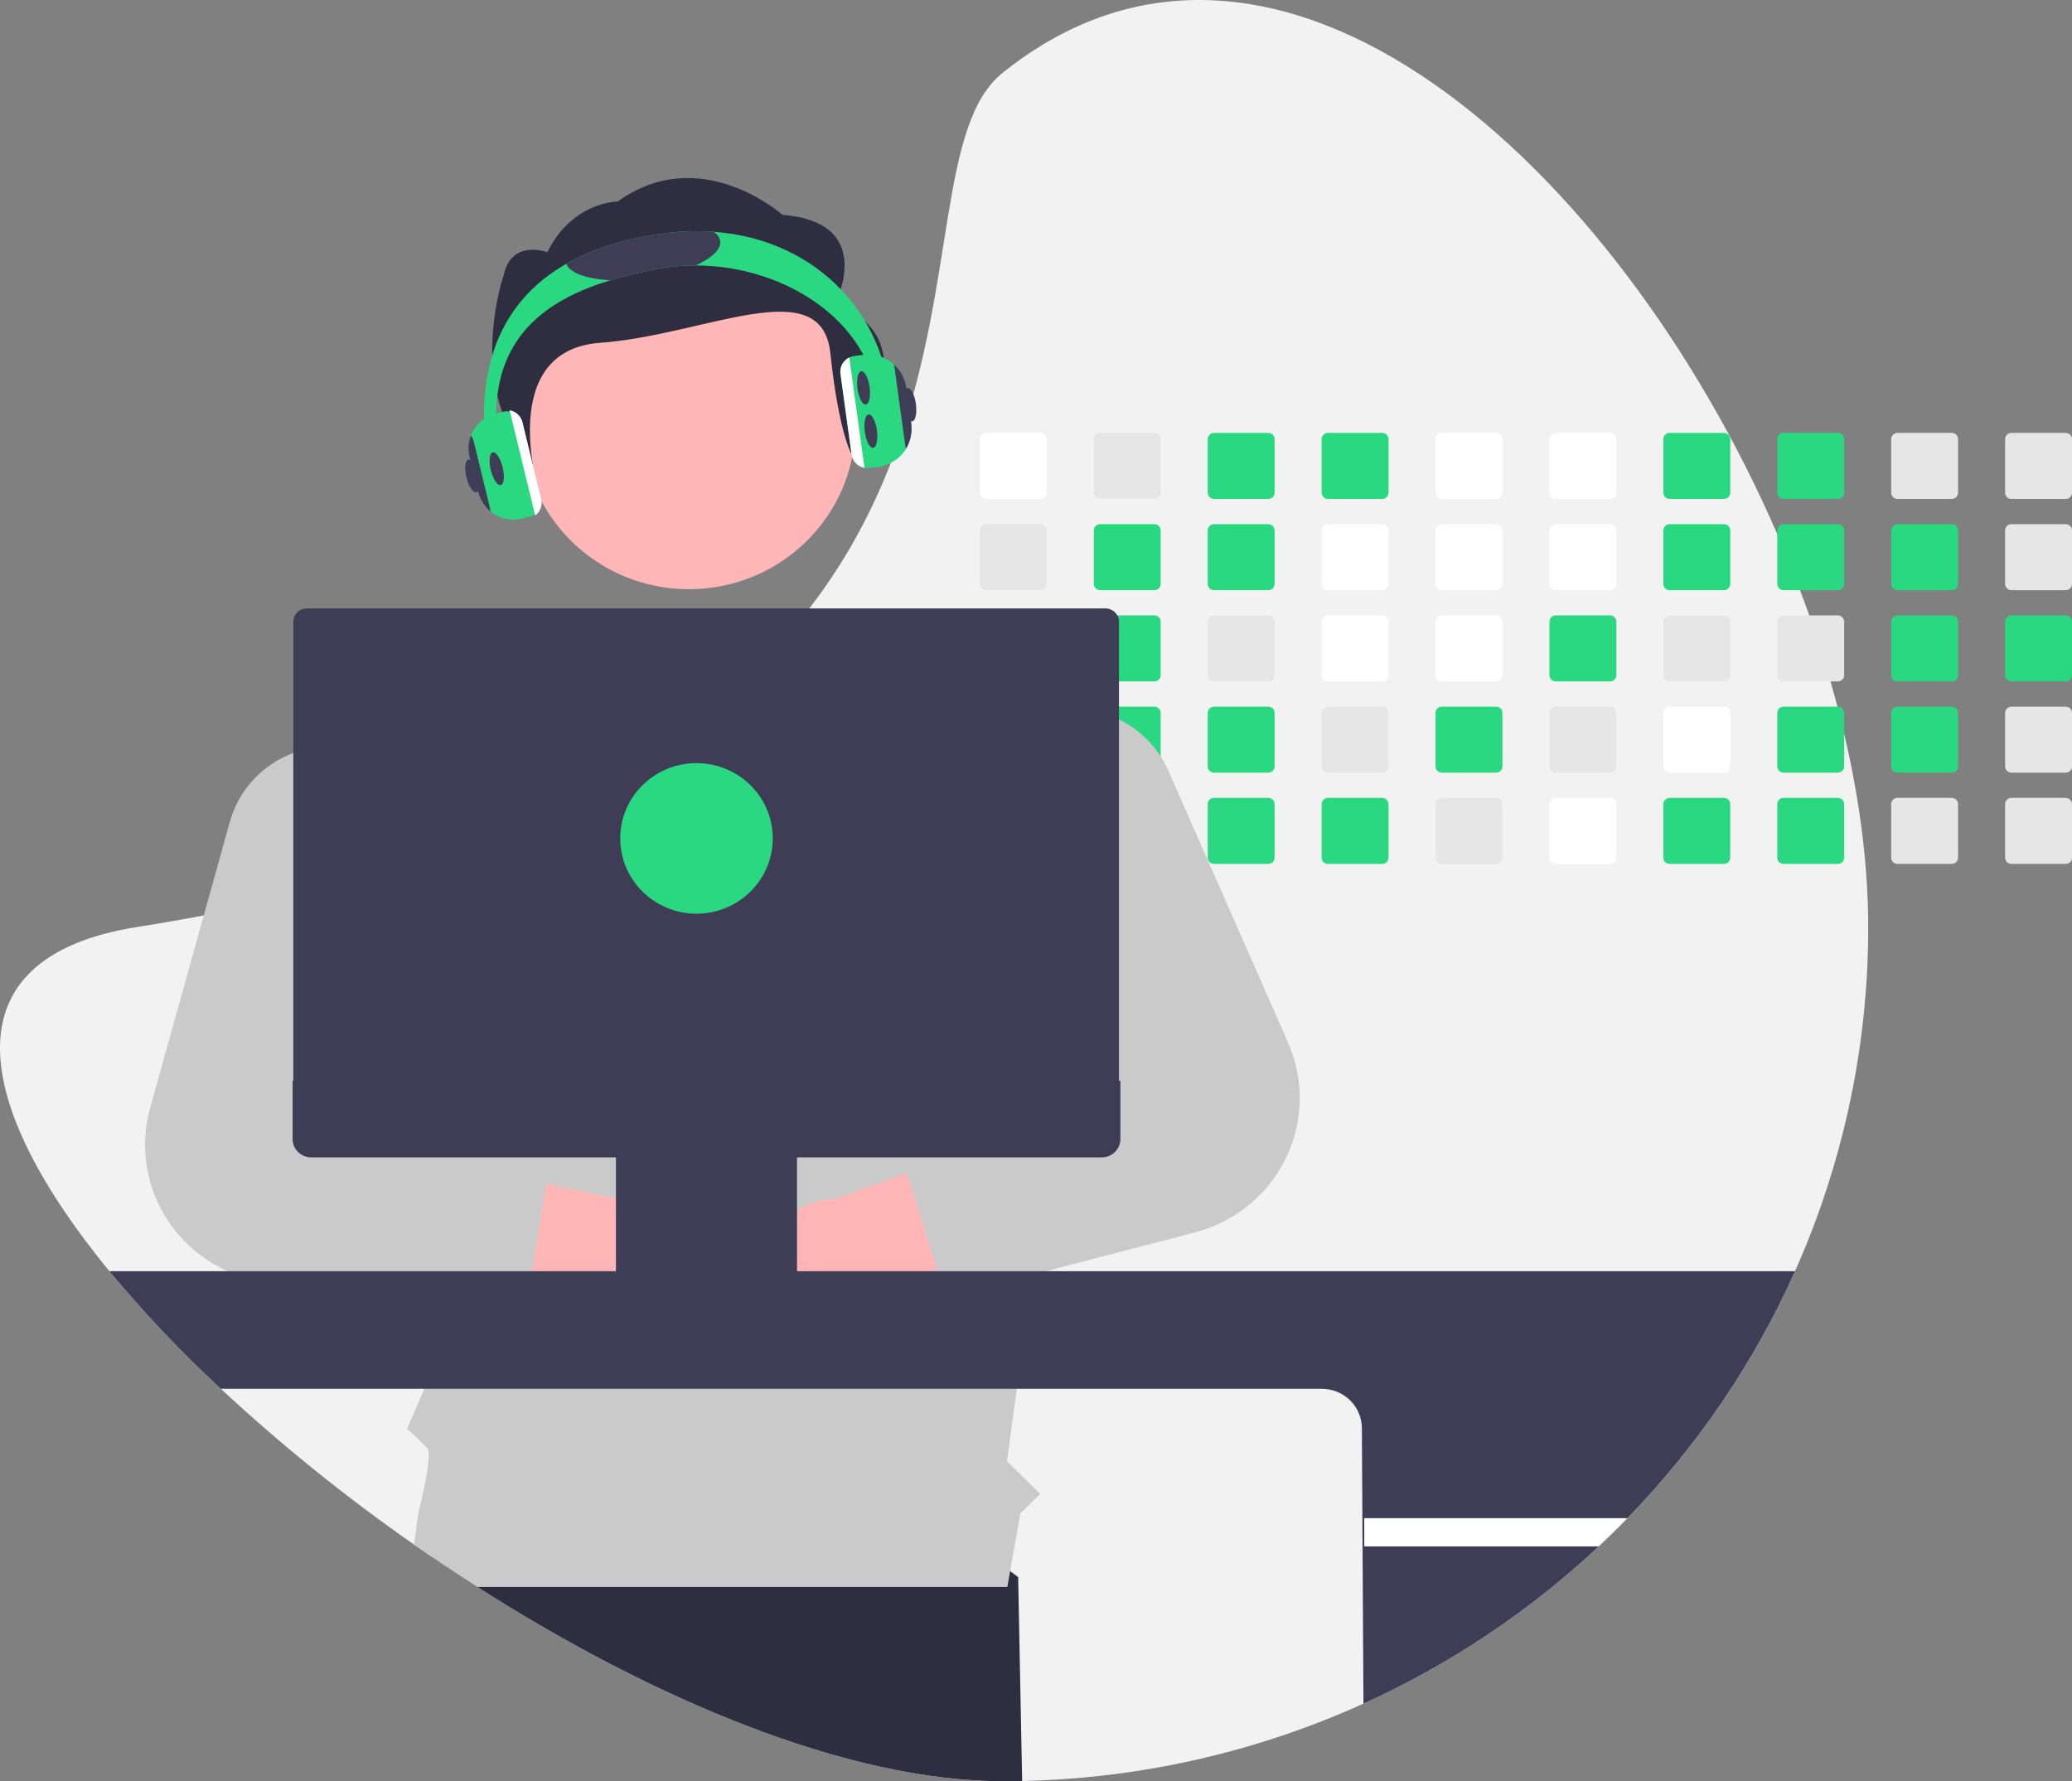 <svg width="335" height="288" viewBox="0 0 335 288" fill="none" xmlns="http://www.w3.org/2000/svg">
<rect x="0" y="0" width="335" height="288" fill="#808080" stroke="none"/>
<g id="undraw_developer_activity_re_39tg 1" clip-path="url(#clip0_226_1940)">
<path id="Vector" d="M302.049 149.88C302.093 185.517 288.137 219.783 263.115 245.474C261.607 247.033 260.057 248.554 258.467 250.038C256.045 252.312 253.541 254.499 250.956 256.596C226.774 276.261 196.584 287.312 165.258 287.965C164.215 287.988 163.167 288 162.115 288C137.132 288 105.71 274.829 77.194 256.596C74.834 255.088 72.496 253.545 70.179 251.966C69.096 251.236 68.018 250.494 66.945 249.743C55.947 242.078 45.507 233.66 35.703 224.552C29.285 218.606 23.265 212.253 17.684 205.534C-4.227 178.857 -9.06 154.821 22.178 149.88C25.876 149.297 29.466 148.673 32.946 148.01C37.988 147.054 42.813 146.021 47.421 144.912C53.628 143.423 59.46 141.808 64.917 140.068C66.752 139.485 68.546 138.89 70.297 138.283C96.19 129.307 113.52 117.602 125.316 104.901C127.317 102.751 129.162 100.575 130.85 98.374C133.433 95.023 135.78 91.5 137.873 87.831C140.762 82.733 143.188 77.392 145.124 71.873L145.23 71.569C154.616 44.846 151.761 20.059 162.115 11.764C206.378 -23.703 261.484 26.804 287.35 86.365C288.654 89.366 289.88 92.386 291.029 95.423C291.545 96.78 292.042 98.139 292.521 99.501C293.782 103.051 294.925 106.609 295.952 110.176C296.346 111.537 296.721 112.896 297.078 114.254C297.46 115.72 297.827 117.182 298.165 118.643C300.682 129.346 302.049 139.9 302.049 149.88Z" fill="#F2F2F2"/>
<path id="Vector_2" d="M165.259 287.965C164.215 287.988 163.167 288 162.115 288C137.132 288 105.71 274.829 77.194 256.596C74.834 255.088 72.496 253.545 70.179 251.966L72.211 239.76L133.737 231.697L164.617 255.003L165.259 287.965Z" fill="#2F2E41"/>
<path id="Vector_3" d="M168.22 69.995H159.453C159.181 69.995 158.921 70.102 158.729 70.291C158.537 70.481 158.429 70.738 158.429 71.006V79.663C158.429 79.796 158.455 79.927 158.507 80.049C158.559 80.171 158.634 80.283 158.729 80.376C158.824 80.47 158.937 80.544 159.061 80.594C159.185 80.645 159.318 80.67 159.453 80.67H168.22C168.491 80.67 168.751 80.564 168.943 80.376C169.135 80.187 169.243 79.931 169.244 79.663V71.006C169.243 70.738 169.135 70.481 168.943 70.292C168.752 70.102 168.492 69.996 168.22 69.995Z" fill="white"/>
<path id="Vector_4" d="M168.22 84.748H159.453C159.181 84.748 158.921 84.855 158.729 85.044C158.537 85.234 158.429 85.491 158.429 85.759V94.416C158.429 94.549 158.455 94.68 158.507 94.802C158.559 94.925 158.634 95.036 158.729 95.129C158.824 95.223 158.937 95.297 159.061 95.347C159.185 95.398 159.318 95.424 159.453 95.423H168.22C168.491 95.423 168.751 95.317 168.943 95.129C169.135 94.94 169.243 94.684 169.244 94.416V85.759C169.244 85.491 169.135 85.234 168.943 85.045C168.752 84.856 168.492 84.749 168.22 84.748Z" fill="#E6E6E6"/>
<path id="Vector_5" d="M168.22 99.501H159.453C159.181 99.501 158.921 99.608 158.729 99.797C158.537 99.987 158.429 100.244 158.429 100.512V109.166C158.428 109.299 158.455 109.43 158.506 109.553C158.557 109.676 158.633 109.787 158.728 109.881C158.823 109.975 158.936 110.049 159.061 110.1C159.185 110.151 159.318 110.177 159.453 110.176H168.22C168.492 110.176 168.752 110.07 168.944 109.88C169.136 109.691 169.244 109.434 169.244 109.166V100.512C169.244 100.244 169.135 99.988 168.943 99.798C168.752 99.609 168.492 99.502 168.22 99.501Z" fill="#E6E6E6"/>
<path id="Vector_6" d="M169.229 115.086C169.185 114.854 169.06 114.643 168.876 114.491C168.692 114.339 168.46 114.256 168.22 114.254H159.453C159.181 114.255 158.921 114.361 158.729 114.551C158.537 114.74 158.429 114.997 158.429 115.265V123.919C158.428 124.052 158.455 124.183 158.506 124.306C158.557 124.429 158.633 124.54 158.728 124.634C158.823 124.728 158.936 124.802 159.061 124.853C159.185 124.904 159.318 124.93 159.453 124.93H168.22C168.492 124.929 168.752 124.823 168.944 124.633C169.136 124.444 169.244 124.187 169.244 123.919V115.265C169.245 115.205 169.24 115.145 169.229 115.086Z" fill="#E6E6E6"/>
<path id="Vector_7" d="M168.618 129.085C168.492 129.034 168.357 129.007 168.22 129.008H159.453C159.318 129.007 159.185 129.033 159.061 129.084C158.936 129.135 158.823 129.209 158.728 129.303C158.633 129.397 158.557 129.509 158.506 129.631C158.455 129.754 158.428 129.886 158.429 130.018V138.672C158.428 138.805 158.454 138.937 158.505 139.06C158.557 139.182 158.632 139.294 158.727 139.388C158.822 139.482 158.936 139.556 159.06 139.607C159.185 139.658 159.318 139.683 159.453 139.683H168.22C168.492 139.683 168.752 139.576 168.944 139.387C169.136 139.197 169.244 138.94 169.244 138.672V130.018C169.244 129.819 169.184 129.625 169.073 129.459C168.962 129.293 168.803 129.163 168.618 129.085Z" fill="#E6E6E6"/>
<path id="Vector_8" d="M186.637 69.995H177.87C177.598 69.995 177.338 70.102 177.146 70.291C176.954 70.481 176.846 70.738 176.846 71.006V79.663C176.846 79.796 176.872 79.927 176.924 80.049C176.976 80.171 177.051 80.283 177.146 80.376C177.241 80.47 177.354 80.544 177.478 80.594C177.602 80.645 177.735 80.67 177.87 80.67H186.637C186.908 80.67 187.168 80.564 187.36 80.376C187.552 80.187 187.66 79.931 187.661 79.663V71.006C187.661 70.738 187.552 70.481 187.36 70.292C187.169 70.102 186.909 69.996 186.637 69.995Z" fill="#E6E6E6"/>
<path id="Vector_9" d="M186.637 84.748H177.87C177.598 84.748 177.338 84.855 177.146 85.044C176.954 85.234 176.846 85.491 176.846 85.759V94.416C176.846 94.549 176.872 94.68 176.924 94.802C176.976 94.925 177.051 95.036 177.146 95.129C177.241 95.223 177.354 95.297 177.478 95.347C177.602 95.398 177.735 95.424 177.87 95.423H186.637C186.908 95.423 187.168 95.317 187.36 95.129C187.552 94.94 187.66 94.684 187.661 94.416V85.759C187.661 85.491 187.552 85.234 187.36 85.045C187.169 84.856 186.909 84.749 186.637 84.748Z" fill="#2AD881"/>
<path id="Vector_10" d="M186.637 99.501H177.87C177.598 99.501 177.338 99.608 177.146 99.797C176.954 99.987 176.846 100.244 176.846 100.512V109.166C176.845 109.299 176.872 109.43 176.923 109.553C176.974 109.676 177.05 109.787 177.145 109.881C177.24 109.975 177.353 110.049 177.478 110.1C177.602 110.151 177.735 110.177 177.87 110.176H186.637C186.909 110.176 187.169 110.07 187.361 109.88C187.553 109.691 187.661 109.434 187.661 109.166V100.512C187.661 100.244 187.552 99.988 187.36 99.798C187.169 99.609 186.909 99.502 186.637 99.501Z" fill="#2AD881"/>
<path id="Vector_11" d="M186.637 114.254H177.87C177.655 114.255 177.446 114.322 177.272 114.446C177.098 114.57 176.968 114.745 176.901 114.946C176.864 115.049 176.846 115.157 176.846 115.265V123.919C176.845 124.052 176.872 124.183 176.923 124.306C176.974 124.429 177.05 124.54 177.145 124.634C177.24 124.728 177.353 124.802 177.477 124.853C177.602 124.904 177.735 124.93 177.87 124.93H186.637C186.909 124.929 187.169 124.823 187.361 124.633C187.553 124.444 187.661 124.187 187.661 123.919V115.265C187.661 114.997 187.552 114.741 187.36 114.551C187.169 114.362 186.909 114.255 186.637 114.254Z" fill="#2AD881"/>
<path id="Vector_12" d="M186.637 129.008H177.87C177.735 129.007 177.602 129.033 177.478 129.084C177.353 129.135 177.24 129.209 177.145 129.303C177.05 129.397 176.974 129.509 176.923 129.631C176.872 129.754 176.845 129.886 176.846 130.018V138.672C176.845 138.805 176.872 138.936 176.923 139.059C176.974 139.182 177.05 139.293 177.145 139.387C177.24 139.481 177.353 139.556 177.478 139.606C177.602 139.657 177.735 139.683 177.87 139.683H186.637C186.909 139.683 187.169 139.576 187.361 139.387C187.553 139.197 187.661 138.94 187.661 138.672V130.018C187.661 129.75 187.553 129.493 187.361 129.304C187.169 129.114 186.909 129.008 186.637 129.008Z" fill="#E6E6E6"/>
<path id="Vector_13" d="M205.055 69.995H196.288C196.016 69.995 195.756 70.102 195.564 70.291C195.372 70.481 195.264 70.738 195.264 71.006V79.663C195.264 79.796 195.29 79.927 195.342 80.049C195.394 80.171 195.469 80.283 195.564 80.376C195.659 80.47 195.772 80.544 195.896 80.594C196.02 80.645 196.153 80.67 196.288 80.67H205.055C205.326 80.67 205.586 80.564 205.778 80.376C205.97 80.187 206.078 79.931 206.079 79.663V71.006C206.078 70.738 205.97 70.481 205.778 70.292C205.587 70.102 205.327 69.996 205.055 69.995Z" fill="#2AD881"/>
<path id="Vector_14" d="M205.055 84.748H196.288C196.016 84.748 195.756 84.855 195.564 85.044C195.372 85.234 195.264 85.491 195.264 85.759V94.416C195.264 94.549 195.29 94.68 195.342 94.802C195.394 94.925 195.469 95.036 195.564 95.129C195.659 95.223 195.772 95.297 195.896 95.347C196.02 95.398 196.153 95.424 196.288 95.423H205.055C205.326 95.423 205.586 95.317 205.778 95.129C205.97 94.94 206.078 94.684 206.079 94.416V85.759C206.078 85.491 205.97 85.234 205.778 85.045C205.587 84.856 205.327 84.749 205.055 84.748Z" fill="#2AD881"/>
<path id="Vector_15" d="M205.055 99.501H196.288C196.016 99.501 195.756 99.608 195.564 99.797C195.372 99.987 195.264 100.244 195.264 100.512V109.166C195.263 109.299 195.29 109.43 195.341 109.553C195.392 109.676 195.468 109.787 195.563 109.881C195.658 109.975 195.771 110.049 195.895 110.1C196.02 110.151 196.153 110.177 196.288 110.176H205.055C205.327 110.176 205.587 110.07 205.779 109.88C205.971 109.691 206.079 109.434 206.079 109.166V100.512C206.078 100.244 205.97 99.988 205.778 99.798C205.587 99.609 205.327 99.502 205.055 99.501Z" fill="#E6E6E6"/>
<path id="Vector_16" d="M205.055 114.254H196.288C196.016 114.255 195.756 114.361 195.564 114.551C195.372 114.74 195.264 114.997 195.264 115.265V123.919C195.263 124.052 195.29 124.183 195.341 124.306C195.392 124.429 195.468 124.54 195.563 124.634C195.658 124.728 195.771 124.802 195.895 124.853C196.02 124.904 196.153 124.93 196.288 124.93H205.055C205.327 124.929 205.587 124.823 205.779 124.633C205.971 124.444 206.079 124.187 206.079 123.919V115.265C206.078 114.997 205.97 114.741 205.778 114.551C205.587 114.362 205.327 114.255 205.055 114.254Z" fill="#2AD881"/>
<path id="Vector_17" d="M205.055 129.008H196.288C196.153 129.007 196.02 129.033 195.895 129.084C195.771 129.135 195.658 129.209 195.563 129.303C195.468 129.397 195.392 129.509 195.341 129.631C195.29 129.754 195.263 129.886 195.264 130.018V138.672C195.263 138.805 195.29 138.936 195.341 139.059C195.392 139.182 195.468 139.293 195.563 139.387C195.658 139.481 195.771 139.556 195.895 139.606C196.02 139.657 196.153 139.683 196.288 139.683H205.055C205.327 139.683 205.587 139.576 205.779 139.387C205.971 139.197 206.079 138.94 206.079 138.672V130.018C206.079 129.75 205.971 129.493 205.779 129.304C205.587 129.114 205.327 129.008 205.055 129.008Z" fill="#2AD881"/>
<path id="Vector_18" d="M223.472 69.995H214.705C214.433 69.995 214.173 70.102 213.981 70.291C213.789 70.481 213.681 70.738 213.681 71.006V79.663C213.681 79.796 213.707 79.927 213.759 80.049C213.811 80.172 213.886 80.283 213.981 80.376C214.076 80.47 214.189 80.544 214.313 80.594C214.437 80.645 214.57 80.67 214.705 80.67H223.472C223.743 80.67 224.003 80.564 224.195 80.376C224.387 80.187 224.495 79.931 224.496 79.663V71.006C224.496 70.738 224.387 70.481 224.195 70.292C224.004 70.102 223.744 69.996 223.472 69.995Z" fill="#2AD881"/>
<path id="Vector_19" d="M223.472 84.748H214.705C214.433 84.748 214.173 84.855 213.981 85.044C213.789 85.234 213.681 85.491 213.681 85.759V94.416C213.681 94.549 213.707 94.68 213.759 94.802C213.811 94.925 213.886 95.036 213.981 95.129C214.076 95.223 214.189 95.297 214.313 95.347C214.437 95.398 214.57 95.424 214.705 95.423H223.472C223.743 95.423 224.003 95.317 224.195 95.129C224.387 94.94 224.495 94.684 224.496 94.416V85.759C224.496 85.491 224.387 85.234 224.195 85.045C224.004 84.856 223.744 84.749 223.472 84.748Z" fill="white"/>
<path id="Vector_20" d="M223.472 99.501H214.705C214.433 99.501 214.173 99.608 213.981 99.797C213.789 99.987 213.681 100.244 213.681 100.512V109.166C213.68 109.299 213.707 109.43 213.758 109.553C213.809 109.676 213.885 109.787 213.98 109.881C214.075 109.975 214.188 110.049 214.313 110.1C214.437 110.151 214.57 110.177 214.705 110.176H223.472C223.744 110.176 224.004 110.07 224.196 109.88C224.388 109.691 224.496 109.434 224.496 109.166V100.512C224.496 100.244 224.387 99.988 224.195 99.798C224.004 99.609 223.744 99.502 223.472 99.501Z" fill="white"/>
<path id="Vector_21" d="M223.472 114.254H214.705C214.433 114.255 214.173 114.361 213.981 114.551C213.789 114.74 213.681 114.997 213.681 115.265V123.919C213.68 124.052 213.707 124.183 213.758 124.306C213.809 124.429 213.885 124.54 213.98 124.634C214.075 124.728 214.188 124.803 214.313 124.853C214.437 124.904 214.57 124.93 214.705 124.93H223.472C223.744 124.929 224.004 124.823 224.196 124.633C224.388 124.444 224.496 124.187 224.496 123.919V115.265C224.496 114.997 224.387 114.741 224.195 114.551C224.004 114.362 223.744 114.255 223.472 114.254Z" fill="#E6E6E6"/>
<path id="Vector_22" d="M223.472 129.008H214.705C214.57 129.007 214.437 129.033 214.313 129.084C214.188 129.135 214.075 129.209 213.98 129.303C213.885 129.397 213.809 129.508 213.758 129.631C213.707 129.754 213.68 129.886 213.681 130.018V138.672C213.68 138.805 213.707 138.936 213.758 139.059C213.809 139.182 213.885 139.293 213.98 139.387C214.075 139.481 214.188 139.556 214.313 139.606C214.437 139.657 214.57 139.683 214.705 139.683H223.472C223.744 139.683 224.004 139.576 224.196 139.387C224.388 139.197 224.496 138.94 224.496 138.672V130.018C224.496 129.75 224.388 129.493 224.196 129.304C224.004 129.114 223.744 129.008 223.472 129.008Z" fill="#2AD881"/>
<path id="Vector_23" d="M241.889 69.995H233.118C232.847 69.996 232.587 70.103 232.396 70.292C232.205 70.482 232.098 70.738 232.098 71.006V79.663C232.098 79.93 232.205 80.186 232.397 80.375C232.588 80.564 232.847 80.67 233.118 80.67H241.889C242.16 80.67 242.42 80.564 242.612 80.376C242.804 80.187 242.912 79.931 242.913 79.663V71.006C242.913 70.738 242.804 70.481 242.612 70.292C242.421 70.102 242.161 69.996 241.889 69.995Z" fill="white"/>
<path id="Vector_24" d="M241.889 84.748H233.118C232.847 84.749 232.587 84.856 232.396 85.045C232.205 85.235 232.098 85.491 232.098 85.759V94.416C232.098 94.683 232.205 94.939 232.397 95.128C232.588 95.317 232.847 95.423 233.118 95.423H241.889C242.16 95.423 242.42 95.317 242.612 95.129C242.804 94.94 242.912 94.684 242.913 94.416V85.759C242.913 85.491 242.804 85.234 242.613 85.045C242.421 84.856 242.161 84.749 241.889 84.748Z" fill="white"/>
<path id="Vector_25" d="M241.889 99.501H233.118C232.847 99.502 232.587 99.609 232.396 99.799C232.205 99.988 232.098 100.245 232.098 100.512V109.166C232.097 109.298 232.123 109.429 232.174 109.552C232.226 109.675 232.301 109.786 232.395 109.88C232.49 109.974 232.603 110.048 232.727 110.099C232.851 110.15 232.984 110.176 233.118 110.176H241.889C242.161 110.176 242.421 110.07 242.613 109.88C242.805 109.691 242.913 109.434 242.913 109.166V100.512C242.913 100.244 242.804 99.988 242.613 99.798C242.421 99.609 242.161 99.502 241.889 99.501Z" fill="white"/>
<path id="Vector_26" d="M241.889 114.254H233.118C232.847 114.255 232.587 114.362 232.396 114.552C232.205 114.741 232.098 114.998 232.098 115.265V123.919C232.097 124.051 232.123 124.183 232.174 124.305C232.226 124.428 232.301 124.539 232.395 124.633C232.49 124.727 232.603 124.801 232.727 124.852C232.851 124.903 232.984 124.929 233.118 124.93H241.889C242.161 124.929 242.421 124.823 242.613 124.633C242.805 124.444 242.913 124.187 242.913 123.919V115.265C242.913 114.997 242.804 114.741 242.613 114.551C242.421 114.362 242.161 114.255 241.889 114.254Z" fill="#2AD881"/>
<path id="Vector_27" d="M241.889 129.008H233.118C232.984 129.008 232.851 129.034 232.727 129.085C232.603 129.136 232.49 129.21 232.395 129.304C232.301 129.398 232.226 129.509 232.174 129.632C232.123 129.755 232.097 129.886 232.098 130.018V138.672C232.097 138.805 232.123 138.936 232.174 139.058C232.226 139.181 232.301 139.292 232.395 139.386C232.49 139.48 232.603 139.555 232.727 139.605C232.851 139.656 232.984 139.683 233.118 139.683H241.889C242.161 139.683 242.421 139.576 242.613 139.387C242.805 139.197 242.913 138.94 242.913 138.672V130.018C242.913 129.75 242.805 129.493 242.613 129.304C242.421 129.114 242.161 129.008 241.889 129.008Z" fill="#E6E6E6"/>
<path id="Vector_28" d="M260.307 69.995H251.536C251.265 69.996 251.005 70.103 250.814 70.292C250.623 70.482 250.516 70.738 250.516 71.006V79.663C250.516 79.93 250.623 80.186 250.814 80.375C251.006 80.564 251.265 80.67 251.536 80.67H260.307C260.578 80.67 260.838 80.564 261.03 80.376C261.222 80.187 261.33 79.931 261.331 79.663V71.006C261.33 70.738 261.222 70.481 261.03 70.292C260.839 70.102 260.579 69.996 260.307 69.995Z" fill="white"/>
<path id="Vector_29" d="M260.307 84.748H251.536C251.265 84.749 251.005 84.856 250.814 85.045C250.623 85.235 250.516 85.491 250.516 85.759V94.416C250.516 94.683 250.623 94.939 250.814 95.128C251.006 95.317 251.265 95.423 251.536 95.423H260.307C260.578 95.423 260.838 95.317 261.03 95.129C261.222 94.94 261.33 94.684 261.331 94.416V85.759C261.331 85.491 261.222 85.234 261.03 85.045C260.839 84.856 260.579 84.749 260.307 84.748Z" fill="white"/>
<path id="Vector_30" d="M260.307 99.501H251.536C251.265 99.502 251.005 99.609 250.814 99.799C250.623 99.988 250.516 100.245 250.516 100.512V109.166C250.515 109.298 250.541 109.429 250.592 109.552C250.644 109.675 250.719 109.786 250.813 109.88C250.908 109.974 251.021 110.048 251.145 110.099C251.269 110.15 251.402 110.176 251.536 110.176H260.307C260.579 110.176 260.839 110.07 261.031 109.88C261.223 109.691 261.331 109.434 261.331 109.166V100.512C261.331 100.244 261.222 99.988 261.03 99.798C260.839 99.609 260.579 99.502 260.307 99.501Z" fill="#2AD881"/>
<path id="Vector_31" d="M260.307 114.254H251.536C251.265 114.255 251.005 114.362 250.814 114.552C250.623 114.741 250.516 114.998 250.516 115.265V123.919C250.515 124.051 250.541 124.183 250.592 124.305C250.644 124.428 250.719 124.539 250.813 124.633C250.908 124.727 251.021 124.801 251.145 124.852C251.269 124.903 251.402 124.929 251.536 124.93H260.307C260.579 124.929 260.839 124.823 261.031 124.633C261.223 124.444 261.331 124.187 261.331 123.919V115.265C261.33 114.997 261.222 114.741 261.03 114.551C260.839 114.362 260.579 114.255 260.307 114.254Z" fill="#E6E6E6"/>
<path id="Vector_32" d="M260.307 129.008H251.536C251.402 129.008 251.269 129.034 251.145 129.085C251.021 129.136 250.908 129.21 250.813 129.304C250.719 129.398 250.644 129.509 250.592 129.632C250.541 129.755 250.515 129.886 250.516 130.018V138.672C250.515 138.805 250.541 138.936 250.592 139.058C250.644 139.181 250.719 139.292 250.813 139.386C250.908 139.48 251.021 139.555 251.145 139.605C251.269 139.656 251.402 139.683 251.536 139.683H260.307C260.579 139.683 260.839 139.576 261.031 139.387C261.223 139.197 261.331 138.94 261.331 138.672V130.018C261.331 129.75 261.223 129.493 261.031 129.304C260.839 129.114 260.579 129.008 260.307 129.008Z" fill="white"/>
<path id="Vector_33" d="M278.724 69.995H269.953C269.682 69.996 269.422 70.103 269.231 70.292C269.04 70.482 268.933 70.738 268.933 71.006V79.663C268.933 79.93 269.04 80.186 269.231 80.375C269.423 80.564 269.682 80.67 269.953 80.67H278.724C278.995 80.67 279.255 80.564 279.447 80.376C279.639 80.187 279.747 79.931 279.748 79.663V71.006C279.747 70.738 279.639 70.481 279.447 70.292C279.256 70.102 278.996 69.996 278.724 69.995Z" fill="#2AD881"/>
<path id="Vector_34" d="M278.724 84.748H269.953C269.682 84.749 269.422 84.856 269.231 85.045C269.04 85.235 268.933 85.491 268.933 85.759V94.416C268.933 94.683 269.04 94.939 269.231 95.128C269.423 95.317 269.682 95.423 269.953 95.423H278.724C278.995 95.423 279.255 95.317 279.447 95.129C279.639 94.94 279.747 94.684 279.748 94.416V85.759C279.747 85.491 279.639 85.234 279.447 85.045C279.256 84.856 278.996 84.749 278.724 84.748Z" fill="#2AD881"/>
<path id="Vector_35" d="M278.724 99.501H269.953C269.682 99.502 269.422 99.609 269.231 99.799C269.04 99.988 268.933 100.245 268.933 100.512V109.166C268.932 109.298 268.958 109.429 269.009 109.552C269.061 109.675 269.136 109.786 269.23 109.88C269.325 109.974 269.438 110.048 269.562 110.099C269.686 110.15 269.818 110.176 269.953 110.176H278.724C278.996 110.176 279.256 110.07 279.448 109.88C279.64 109.691 279.748 109.434 279.748 109.166V100.512C279.747 100.244 279.639 99.988 279.447 99.798C279.256 99.609 278.996 99.502 278.724 99.501Z" fill="#E6E6E6"/>
<path id="Vector_36" d="M278.724 114.254H269.953C269.682 114.255 269.422 114.362 269.231 114.552C269.04 114.741 268.933 114.998 268.933 115.265V123.919C268.932 124.051 268.958 124.183 269.009 124.305C269.061 124.428 269.136 124.539 269.23 124.633C269.325 124.727 269.438 124.801 269.562 124.852C269.686 124.903 269.818 124.929 269.953 124.93H278.724C278.996 124.929 279.256 124.823 279.448 124.633C279.64 124.444 279.748 124.187 279.748 123.919V115.265C279.747 114.997 279.639 114.741 279.447 114.551C279.256 114.362 278.996 114.255 278.724 114.254Z" fill="white"/>
<path id="Vector_37" d="M278.724 129.008H269.953C269.818 129.008 269.686 129.034 269.562 129.085C269.438 129.136 269.325 129.21 269.23 129.304C269.136 129.398 269.061 129.509 269.009 129.632C268.958 129.755 268.932 129.886 268.933 130.018V138.672C268.932 138.805 268.958 138.936 269.009 139.058C269.061 139.181 269.136 139.292 269.23 139.386C269.325 139.48 269.438 139.555 269.562 139.605C269.686 139.656 269.818 139.683 269.953 139.683H278.724C278.996 139.683 279.256 139.576 279.448 139.387C279.64 139.197 279.748 138.94 279.748 138.672V130.018C279.748 129.75 279.64 129.493 279.448 129.304C279.256 129.114 278.996 129.008 278.724 129.008Z" fill="#2AD881"/>
<path id="Vector_38" d="M297.141 69.995H288.37C288.099 69.996 287.839 70.103 287.648 70.292C287.457 70.482 287.35 70.738 287.35 71.006V79.663C287.35 79.93 287.457 80.186 287.648 80.375C287.84 80.564 288.099 80.67 288.37 80.67H297.141C297.412 80.67 297.672 80.564 297.864 80.376C298.056 80.187 298.164 79.931 298.165 79.663V71.006C298.164 70.738 298.056 70.481 297.864 70.292C297.673 70.102 297.413 69.996 297.141 69.995Z" fill="#2AD881"/>
<path id="Vector_39" d="M297.141 84.748H288.37C288.099 84.749 287.839 84.856 287.648 85.045C287.457 85.235 287.35 85.491 287.35 85.759V94.416C287.35 94.683 287.457 94.939 287.648 95.128C287.84 95.317 288.099 95.423 288.37 95.423H297.141C297.412 95.423 297.672 95.317 297.864 95.129C298.056 94.94 298.164 94.684 298.165 94.416V85.759C298.164 85.491 298.056 85.234 297.864 85.045C297.673 84.856 297.413 84.749 297.141 84.748Z" fill="#2AD881"/>
<path id="Vector_40" d="M297.141 99.501H288.37C288.099 99.502 287.839 99.609 287.648 99.799C287.457 99.988 287.35 100.245 287.35 100.512V109.166C287.349 109.298 287.375 109.429 287.426 109.552C287.478 109.675 287.553 109.786 287.647 109.88C287.742 109.974 287.855 110.048 287.979 110.099C288.103 110.15 288.235 110.176 288.37 110.176H297.141C297.413 110.176 297.673 110.07 297.865 109.88C298.057 109.691 298.165 109.434 298.165 109.166V100.512C298.164 100.244 298.056 99.988 297.864 99.798C297.673 99.609 297.413 99.502 297.141 99.501Z" fill="#E6E6E6"/>
<path id="Vector_41" d="M297.141 114.254H288.37C288.099 114.255 287.839 114.362 287.648 114.552C287.457 114.741 287.35 114.998 287.35 115.265V123.919C287.349 124.051 287.375 124.183 287.426 124.305C287.478 124.428 287.553 124.539 287.647 124.633C287.742 124.727 287.855 124.801 287.979 124.852C288.103 124.903 288.235 124.929 288.37 124.93H297.141C297.413 124.929 297.673 124.823 297.865 124.633C298.057 124.444 298.165 124.187 298.165 123.919V115.265C298.164 114.997 298.056 114.741 297.864 114.551C297.673 114.362 297.413 114.255 297.141 114.254Z" fill="#2AD881"/>
<path id="Vector_42" d="M297.141 129.008H288.37C288.235 129.008 288.103 129.034 287.979 129.085C287.855 129.136 287.742 129.21 287.647 129.304C287.553 129.398 287.478 129.509 287.426 129.632C287.375 129.755 287.349 129.886 287.35 130.018V138.672C287.349 138.805 287.375 138.936 287.426 139.058C287.478 139.181 287.553 139.292 287.647 139.386C287.742 139.48 287.855 139.555 287.979 139.605C288.103 139.656 288.235 139.683 288.37 139.683H297.141C297.413 139.683 297.673 139.576 297.865 139.387C298.057 139.197 298.165 138.94 298.165 138.672V130.018C298.165 129.75 298.057 129.493 297.865 129.304C297.673 129.114 297.413 129.008 297.141 129.008Z" fill="#2AD881"/>
<path id="Vector_43" d="M315.558 69.995H306.787C306.516 69.996 306.256 70.103 306.065 70.292C305.874 70.482 305.767 70.738 305.767 71.006V79.663C305.767 79.93 305.874 80.186 306.065 80.375C306.257 80.564 306.516 80.67 306.787 80.67H315.558C315.829 80.67 316.089 80.564 316.281 80.376C316.473 80.187 316.581 79.931 316.582 79.663V71.006C316.581 70.738 316.473 70.481 316.281 70.292C316.09 70.102 315.83 69.996 315.558 69.995Z" fill="#E6E6E6"/>
<path id="Vector_44" d="M315.558 84.748H306.787C306.516 84.749 306.256 84.856 306.065 85.045C305.874 85.235 305.766 85.491 305.767 85.759V94.416C305.767 94.683 305.874 94.939 306.065 95.128C306.257 95.317 306.516 95.423 306.787 95.423H315.558C315.829 95.423 316.089 95.317 316.281 95.129C316.473 94.94 316.581 94.684 316.582 94.416V85.759C316.581 85.491 316.473 85.234 316.281 85.045C316.09 84.856 315.83 84.749 315.558 84.748Z" fill="#2AD881"/>
<path id="Vector_45" d="M315.558 99.501H306.787C306.516 99.502 306.256 99.609 306.065 99.799C305.874 99.988 305.767 100.245 305.767 100.512V109.166C305.766 109.298 305.792 109.429 305.843 109.552C305.894 109.675 305.97 109.786 306.064 109.88C306.159 109.974 306.272 110.048 306.396 110.099C306.52 110.15 306.652 110.176 306.787 110.176H315.558C315.83 110.176 316.09 110.07 316.282 109.88C316.474 109.691 316.582 109.434 316.582 109.166V100.512C316.581 100.244 316.473 99.988 316.281 99.798C316.09 99.609 315.83 99.502 315.558 99.501Z" fill="#2AD881"/>
<path id="Vector_46" d="M315.558 114.254H306.787C306.516 114.255 306.256 114.362 306.065 114.552C305.874 114.741 305.767 114.998 305.767 115.265V123.919C305.766 124.051 305.792 124.183 305.843 124.305C305.894 124.428 305.97 124.539 306.064 124.633C306.159 124.727 306.272 124.801 306.396 124.852C306.52 124.903 306.652 124.929 306.787 124.93H315.558C315.83 124.929 316.09 124.823 316.282 124.633C316.474 124.444 316.582 124.187 316.582 123.919V115.265C316.581 114.997 316.473 114.741 316.281 114.551C316.09 114.362 315.83 114.255 315.558 114.254Z" fill="#2AD881"/>
<path id="Vector_47" d="M315.558 129.008H306.787C306.652 129.008 306.52 129.034 306.396 129.085C306.272 129.136 306.159 129.21 306.064 129.304C305.97 129.398 305.894 129.509 305.843 129.632C305.792 129.755 305.766 129.886 305.767 130.018V138.672C305.766 138.805 305.792 138.936 305.843 139.058C305.894 139.181 305.97 139.292 306.064 139.386C306.159 139.48 306.272 139.555 306.396 139.605C306.52 139.656 306.652 139.683 306.787 139.683H315.558C315.83 139.683 316.09 139.576 316.282 139.387C316.474 139.197 316.582 138.94 316.582 138.672V130.018C316.582 129.75 316.474 129.493 316.282 129.304C316.09 129.114 315.83 129.008 315.558 129.008Z" fill="#E6E6E6"/>
<path id="Vector_48" d="M333.976 69.995H325.205C324.934 69.996 324.674 70.103 324.483 70.292C324.292 70.482 324.184 70.738 324.185 71.006V79.663C324.185 79.93 324.292 80.186 324.483 80.375C324.675 80.564 324.934 80.67 325.205 80.67H333.976C334.247 80.67 334.507 80.564 334.699 80.376C334.891 80.187 334.999 79.931 335 79.663V71.006C334.999 70.738 334.891 70.481 334.699 70.292C334.508 70.102 334.248 69.996 333.976 69.995Z" fill="#E6E6E6"/>
<path id="Vector_49" d="M333.976 84.748H325.205C324.934 84.749 324.674 84.856 324.483 85.045C324.292 85.235 324.184 85.491 324.185 85.759V94.416C324.185 94.683 324.292 94.939 324.483 95.128C324.675 95.317 324.934 95.423 325.205 95.423H333.976C334.247 95.423 334.507 95.317 334.699 95.129C334.891 94.94 334.999 94.684 335 94.416V85.759C334.999 85.491 334.891 85.234 334.699 85.045C334.508 84.856 334.248 84.749 333.976 84.748Z" fill="#E6E6E6"/>
<path id="Vector_50" d="M333.976 99.501H325.205C324.934 99.502 324.674 99.609 324.483 99.799C324.292 99.988 324.184 100.245 324.185 100.512V109.166C324.184 109.298 324.21 109.429 324.261 109.552C324.312 109.675 324.388 109.786 324.482 109.88C324.577 109.974 324.69 110.048 324.814 110.099C324.938 110.15 325.07 110.176 325.205 110.176H333.976C334.248 110.176 334.508 110.07 334.7 109.88C334.892 109.691 335 109.434 335 109.166V100.512C334.999 100.244 334.891 99.988 334.699 99.798C334.508 99.609 334.248 99.502 333.976 99.501Z" fill="#2AD881"/>
<path id="Vector_51" d="M333.976 114.254H325.205C324.934 114.255 324.674 114.362 324.483 114.552C324.292 114.741 324.184 114.998 324.185 115.265V123.919C324.184 124.051 324.21 124.183 324.261 124.305C324.312 124.428 324.388 124.539 324.482 124.633C324.577 124.727 324.69 124.801 324.814 124.852C324.938 124.903 325.07 124.929 325.205 124.93H333.976C334.248 124.929 334.508 124.823 334.7 124.633C334.892 124.444 335 124.187 335 123.919V115.265C334.999 114.997 334.891 114.741 334.699 114.551C334.508 114.362 334.248 114.255 333.976 114.254Z" fill="#E6E6E6"/>
<path id="Vector_52" d="M333.976 129.008H325.205C325.07 129.008 324.938 129.034 324.814 129.085C324.69 129.136 324.577 129.21 324.482 129.304C324.388 129.398 324.312 129.509 324.261 129.632C324.21 129.755 324.184 129.886 324.185 130.018V138.672C324.184 138.805 324.21 138.936 324.261 139.058C324.312 139.181 324.388 139.292 324.482 139.386C324.577 139.48 324.69 139.555 324.814 139.605C324.938 139.656 325.07 139.683 325.205 139.683H333.976C334.248 139.683 334.508 139.576 334.7 139.387C334.892 139.197 335 138.94 335 138.672V130.018C335 129.75 334.892 129.493 334.7 129.304C334.508 129.114 334.248 129.008 333.976 129.008Z" fill="#E6E6E6"/>
<path id="Vector_53" d="M132.377 256.597H132.133L132.342 256.57L132.377 256.597Z" fill="#2F2E41"/>
<path id="ab6171fa-7d69-4734-b81c-8dff60f9761b" d="M111.391 95.266C126.253 95.266 138.301 83.374 138.301 68.706C138.301 54.037 126.253 42.145 111.391 42.145C96.529 42.145 84.481 54.037 84.481 68.706C84.481 83.374 96.529 95.266 111.391 95.266Z" fill="#FFB6B6"/>
<path id="bf427902-b9bf-4946-b5d7-5c1c7e04535e" d="M134.957 49.232C134.957 49.232 141.996 35.952 126.511 34.744C126.511 34.744 113.311 22.925 99.856 32.584C99.856 32.584 92.517 32.584 88.504 40.781C88.504 40.781 82.732 38.62 81.463 44.403C81.463 44.403 77.24 56.476 81.463 67.341C85.687 78.207 87.09 79.414 87.09 79.414C87.09 79.414 80.149 56.634 97.043 55.426C113.936 54.219 132.84 43.799 134.248 57.079C135.656 70.359 137.774 73.632 137.774 73.632C137.774 73.632 151.146 54.665 134.957 49.232Z" fill="#2F2E41"/>
<path id="Vector_54" d="M181.002 134.163L180.915 134.613L179.942 139.683L173.219 174.748L172.821 176.813L171.986 181.178L170.844 187.134L168.311 200.332L167.587 204.115L167.315 205.534L167.22 206.031L166.468 209.946L166.24 211.128L164.404 224.552L162.801 236.249L168.166 241.544L164.967 244.701L162.868 256.569L162.872 256.597H77.194C73.728 254.381 70.312 252.096 66.945 249.743L67.65 244.533C67.65 244.533 70.077 235.231 69.056 234.119C68.04 233.007 65.811 231.02 65.811 231.02L68.619 224.552L69.009 223.654L68.356 210.269L68.34 209.946L68.123 205.534L68.096 204.966L68.052 204.115L67.221 187.134L67.205 186.854L66.953 181.707L66.717 176.813L66.615 174.748L65.602 154.094L64.917 140.068L64.318 127.857L66.725 127.052L92.464 118.418L103.126 104.738L125.317 104.901L136.18 104.983L154.305 121.575L158.429 123.518L158.461 123.534L161.419 124.93L168.918 128.463L176.847 132.203L180.915 134.12L181.002 134.163Z" fill="#CACACA"/>
<path id="Vector_55" d="M105.993 216.75C104.367 217.372 102.623 217.634 100.883 217.518C99.143 217.403 97.45 216.912 95.923 216.081C94.396 215.249 93.072 214.098 92.045 212.707C91.017 211.316 90.312 209.719 89.977 208.03L48.007 202.153L62.597 185.863L100.216 193.942C103.128 193.575 106.076 194.276 108.5 195.911C110.924 197.546 112.656 200.002 113.368 202.813C114.081 205.624 113.723 208.596 112.364 211.165C111.005 213.733 108.738 215.72 105.993 216.75Z" fill="#FFB6B6"/>
<path id="Vector_56" d="M87.281 187.134C86.503 186.161 85.403 185.491 84.173 185.241L66.953 181.707L65.185 181.345C64.157 181.134 63.186 180.71 62.336 180.103C61.485 179.495 60.774 178.717 60.249 177.819C59.705 176.877 59.376 175.829 59.284 174.748C59.202 173.766 59.322 172.777 59.635 171.84L65.602 154.094L69.474 142.579C69.943 141.19 70.22 139.745 70.297 138.283C70.513 134.237 69.245 130.25 66.725 127.052C64.509 124.241 61.437 122.208 57.96 121.253C54.484 120.298 50.789 120.472 47.421 121.75C47.323 121.785 47.22 121.823 47.122 121.862C44.706 122.814 42.548 124.308 40.818 126.225C39.088 128.141 37.833 130.429 37.153 132.907L32.946 148.01L24.27 179.145C23.401 182.265 23.225 185.533 23.755 188.725C24.285 191.918 25.507 194.96 27.338 197.643C29.169 200.326 31.567 202.587 34.365 204.271C37.164 205.955 40.298 207.022 43.553 207.4L68.355 210.269L79.832 211.598C81.16 211.756 82.498 211.414 83.581 210.641C84.665 209.868 85.413 208.72 85.677 207.427C85.696 207.357 85.71 207.285 85.721 207.213L85.997 205.534L88.332 191.391L88.356 191.247C88.478 190.525 88.445 189.787 88.26 189.078C88.074 188.37 87.741 187.707 87.281 187.134Z" fill="#CACACA"/>
<path id="Vector_57" d="M132.727 217.203C134.426 217.592 136.19 217.609 137.896 217.253C139.602 216.896 141.209 216.174 142.601 215.139C143.994 214.103 145.14 212.779 145.959 211.259C146.777 209.739 147.248 208.06 147.337 206.341L188.049 194.681L171.277 180.585L135.188 193.819C132.253 193.861 129.435 194.965 127.268 196.921C125.102 198.877 123.738 201.55 123.434 204.432C123.131 207.315 123.909 210.207 125.622 212.56C127.335 214.914 129.863 216.566 132.727 217.203Z" fill="#FFB6B6"/>
<path id="Vector_58" d="M208.262 168.598L188.899 124.615C187.315 121.004 184.487 118.063 180.915 116.315C179.811 115.778 178.652 115.361 177.457 115.071C177.272 115.024 177.087 114.981 176.902 114.946C174.368 114.401 171.741 114.449 169.229 115.086C166.934 115.668 164.788 116.722 162.933 118.177C161.077 119.633 159.554 121.458 158.461 123.534C158.449 123.551 158.438 123.569 158.429 123.588C157.209 125.919 156.56 128.5 156.535 131.123C156.509 133.746 157.108 136.339 158.284 138.691L158.524 139.166L172.207 166.289C172.674 167.217 172.937 168.231 172.979 169.266C173.021 170.301 172.841 171.333 172.451 172.295C172.06 173.256 171.468 174.125 170.713 174.845C169.959 175.564 169.058 176.118 168.071 176.471L167.11 176.813L149.827 182.974C148.53 183.431 147.464 184.367 146.852 185.584C146.24 186.802 146.13 188.206 146.546 189.502L146.59 189.638L151.434 204.939C151.458 205.009 151.481 205.079 151.509 205.149C151.552 205.281 151.604 205.41 151.667 205.534C152.181 206.673 153.092 207.594 154.233 208.131C155.375 208.668 156.673 208.785 157.894 208.461L167.22 206.031L169.123 205.534L193.208 199.255C196.377 198.429 199.328 196.936 201.858 194.879C204.388 192.823 206.438 190.251 207.868 187.339C209.298 184.428 210.073 181.246 210.141 178.011C210.209 174.777 209.568 171.566 208.262 168.598Z" fill="#CACACA"/>
<path id="Vector_59" d="M17.684 205.534C23.265 212.253 29.284 218.606 35.703 224.552H213.72C215.435 224.554 217.079 225.228 218.291 226.425C219.504 227.623 220.185 229.246 220.187 230.939L220.443 275.463C231.394 270.496 241.65 264.155 250.956 256.596C253.54 254.501 256.044 252.315 258.467 250.038C260.054 248.553 261.604 247.032 263.115 245.474C274.444 233.825 283.618 220.307 290.221 205.534H17.684Z" fill="#3F3D56"/>
<path id="Vector_60" d="M263.115 245.474C261.606 247.033 260.057 248.554 258.467 250.038H220.573V245.474H263.115Z" fill="white"/>
<path id="Vector_61" d="M180.647 99.501C180.46 99.16 180.183 98.875 179.845 98.677C179.507 98.479 179.122 98.374 178.729 98.374H49.603C49.024 98.375 48.469 98.603 48.06 99.008C47.651 99.412 47.421 99.96 47.421 100.531V176.813H180.915V100.531C180.917 100.171 180.824 99.816 180.647 99.501Z" fill="#3F3D56"/>
<path id="Vector_62" d="M47.304 174.747V184.161C47.304 184.551 47.382 184.937 47.533 185.298C47.684 185.658 47.906 185.986 48.185 186.262C48.465 186.538 48.797 186.757 49.162 186.906C49.528 187.055 49.919 187.132 50.314 187.132H99.586V205.709H98.931C98.88 205.709 98.829 205.719 98.782 205.739C98.734 205.758 98.691 205.787 98.655 205.823C98.619 205.858 98.59 205.901 98.57 205.948C98.55 205.995 98.54 206.045 98.54 206.095V207.388C98.54 207.438 98.55 207.489 98.57 207.535C98.59 207.582 98.619 207.625 98.655 207.661C98.691 207.696 98.734 207.725 98.782 207.744C98.829 207.764 98.88 207.774 98.931 207.774H129.519C129.57 207.774 129.621 207.764 129.668 207.744C129.716 207.725 129.759 207.696 129.795 207.661C129.832 207.625 129.86 207.582 129.88 207.535C129.9 207.489 129.91 207.438 129.91 207.388V206.095C129.91 206.045 129.9 205.995 129.88 205.948C129.86 205.901 129.832 205.858 129.795 205.823C129.759 205.787 129.716 205.758 129.668 205.739C129.621 205.719 129.57 205.709 129.519 205.709H128.864V187.132H178.136C178.531 187.132 178.923 187.055 179.288 186.906C179.653 186.757 179.985 186.538 180.265 186.262C180.544 185.986 180.766 185.658 180.917 185.298C181.069 184.937 181.146 184.551 181.146 184.161V174.747H47.304Z" fill="#3F3D56"/>
<path id="Vector_63" d="M112.608 147.73C119.418 147.73 124.939 142.281 124.939 135.56C124.939 128.838 119.418 123.389 112.608 123.389C105.798 123.389 100.277 128.838 100.277 135.56C100.277 142.281 105.798 147.73 112.608 147.73Z" fill="#2AD881"/>
<path id="Vector_64" d="M144.025 67.254H142.056C142.056 52.559 127.321 42.93 112.456 42.922C110.294 42.916 108.137 43.123 106.017 43.54C103.63 44.011 101.152 44.574 98.718 45.309C89.12 48.213 80.218 53.827 80.218 67.254C80.216 69.862 80.552 72.459 81.219 74.983L79.312 75.472C78.605 72.789 78.248 70.027 78.249 67.254C78.249 55.522 83.129 47.463 91.558 42.658C95.989 40.131 101.397 38.502 107.592 37.709C110.17 37.37 112.777 37.292 115.371 37.476C132.465 38.688 144.025 51.626 144.025 67.254Z" fill="#2AD881"/>
<path id="Vector_65" d="M147.306 68.331L146.53 62.671C146.339 61.241 145.641 59.925 144.561 58.954C143.867 58.322 143.037 57.853 142.133 57.583C141.229 57.314 140.275 57.251 139.342 57.399L138.109 57.566C137.772 57.61 137.447 57.72 137.153 57.889C136.859 58.057 136.602 58.282 136.396 58.55C136.189 58.817 136.037 59.121 135.95 59.446C135.863 59.771 135.842 60.11 135.888 60.443L137.68 73.482C137.754 74.013 137.995 74.508 138.37 74.897C138.745 75.286 139.234 75.548 139.768 75.647C139.926 75.679 140.087 75.694 140.248 75.694C140.364 75.694 140.48 75.686 140.595 75.671L141.973 75.488C142.814 75.378 143.623 75.099 144.35 74.669C145.077 74.24 145.708 73.668 146.203 72.988C146.31 72.841 146.412 72.689 146.507 72.533C147.245 71.261 147.527 69.781 147.306 68.331Z" fill="#2AD881"/>
<path id="Vector_66" d="M137.314 57.804C136.952 57.977 136.638 58.233 136.396 58.55C136.189 58.817 136.037 59.121 135.95 59.446C135.863 59.771 135.842 60.11 135.888 60.443L137.68 73.482C137.754 74.013 137.995 74.508 138.37 74.897C138.745 75.286 139.234 75.548 139.768 75.647L137.314 57.804Z" fill="white"/>
<path id="Vector_67" d="M147.306 68.331L146.53 62.671C146.338 61.241 145.641 59.925 144.561 58.954L146.345 71.927C146.372 72.135 146.426 72.339 146.506 72.533C147.244 71.261 147.526 69.781 147.306 68.331Z" fill="#3F3D56"/>
<path id="Vector_68" d="M141.174 72.409C141.713 72.337 141.984 71.071 141.779 69.582C141.574 68.093 140.972 66.944 140.433 67.016C139.894 67.088 139.623 68.354 139.828 69.843C140.032 71.333 140.635 72.481 141.174 72.409Z" fill="#3F3D56"/>
<path id="Vector_69" d="M139.992 65.412C140.531 65.34 140.802 64.074 140.597 62.585C140.393 61.095 139.79 59.947 139.251 60.019C138.712 60.091 138.441 61.357 138.646 62.846C138.851 64.335 139.453 65.484 139.992 65.412Z" fill="#3F3D56"/>
<path id="Vector_70" d="M147.476 68.133C148.015 68.061 148.286 66.795 148.081 65.306C147.876 63.816 147.273 62.668 146.735 62.74C146.196 62.812 145.925 64.078 146.129 65.567C146.334 67.056 146.937 68.205 147.476 68.133Z" fill="#3F3D56"/>
<path id="Vector_71" d="M112.456 42.922C110.294 42.916 108.137 43.123 106.017 43.54C103.63 44.011 101.152 44.574 98.718 45.309C94.917 45.126 92.121 44.154 91.558 42.658C95.989 40.131 101.396 38.502 107.592 37.709C110.17 37.37 112.777 37.292 115.371 37.476C115.646 37.635 115.883 37.849 116.068 38.105C116.252 38.361 116.38 38.653 116.442 38.961C116.627 40.313 115.064 41.752 112.456 42.922Z" fill="#3F3D56"/>
<path id="Vector_72" d="M87.312 80.744L84.279 68.3C84.171 67.851 83.931 67.444 83.589 67.129C83.247 66.814 82.819 66.606 82.357 66.531C82.227 66.511 82.095 66.501 81.963 66.5C81.778 66.501 81.593 66.523 81.412 66.566L80.238 66.846C78.727 67.207 77.423 68.144 76.611 69.453C75.8 70.762 75.547 72.336 75.91 73.828L77.269 79.41C77.579 80.725 78.318 81.902 79.372 82.762C79.543 82.898 79.722 83.024 79.907 83.139C80.568 83.547 81.304 83.821 82.073 83.944C82.842 84.067 83.629 84.036 84.386 83.854L85.556 83.574C85.865 83.503 86.156 83.369 86.41 83.181C86.788 82.909 87.076 82.532 87.237 82.098C87.397 81.664 87.424 81.193 87.312 80.744Z" fill="#2AD881"/>
<path id="Vector_73" d="M80.954 78.429C81.482 78.303 81.622 77.017 81.266 75.555C80.909 74.094 80.192 73.011 79.663 73.137C79.135 73.263 78.995 74.549 79.351 76.01C79.707 77.472 80.425 78.554 80.954 78.429Z" fill="#3F3D56"/>
<path id="Vector_74" d="M77.015 79.595C77.544 79.469 77.684 78.183 77.327 76.722C76.971 75.26 76.254 74.178 75.725 74.303C75.196 74.429 75.056 75.715 75.413 77.177C75.769 78.638 76.486 79.721 77.015 79.595Z" fill="#3F3D56"/>
<path id="Vector_75" d="M87.505 80.697L84.472 68.253C84.354 67.768 84.093 67.327 83.723 66.987C83.352 66.647 82.888 66.422 82.389 66.341L86.528 83.337C86.937 83.041 87.248 82.633 87.422 82.163C87.596 81.693 87.625 81.183 87.505 80.697Z" fill="white"/>
<path id="Vector_76" d="M76.594 71.363C76.511 71.017 76.353 70.693 76.133 70.411C75.707 71.501 75.629 72.693 75.909 73.828L77.268 79.41C77.578 80.725 78.317 81.902 79.371 82.762L76.594 71.363Z" fill="#3F3D56"/>
</g>
<defs>
<clipPath id="clip0_226_1940">
<rect width="335" height="288" fill="white"/>
</clipPath>
</defs>
</svg>
